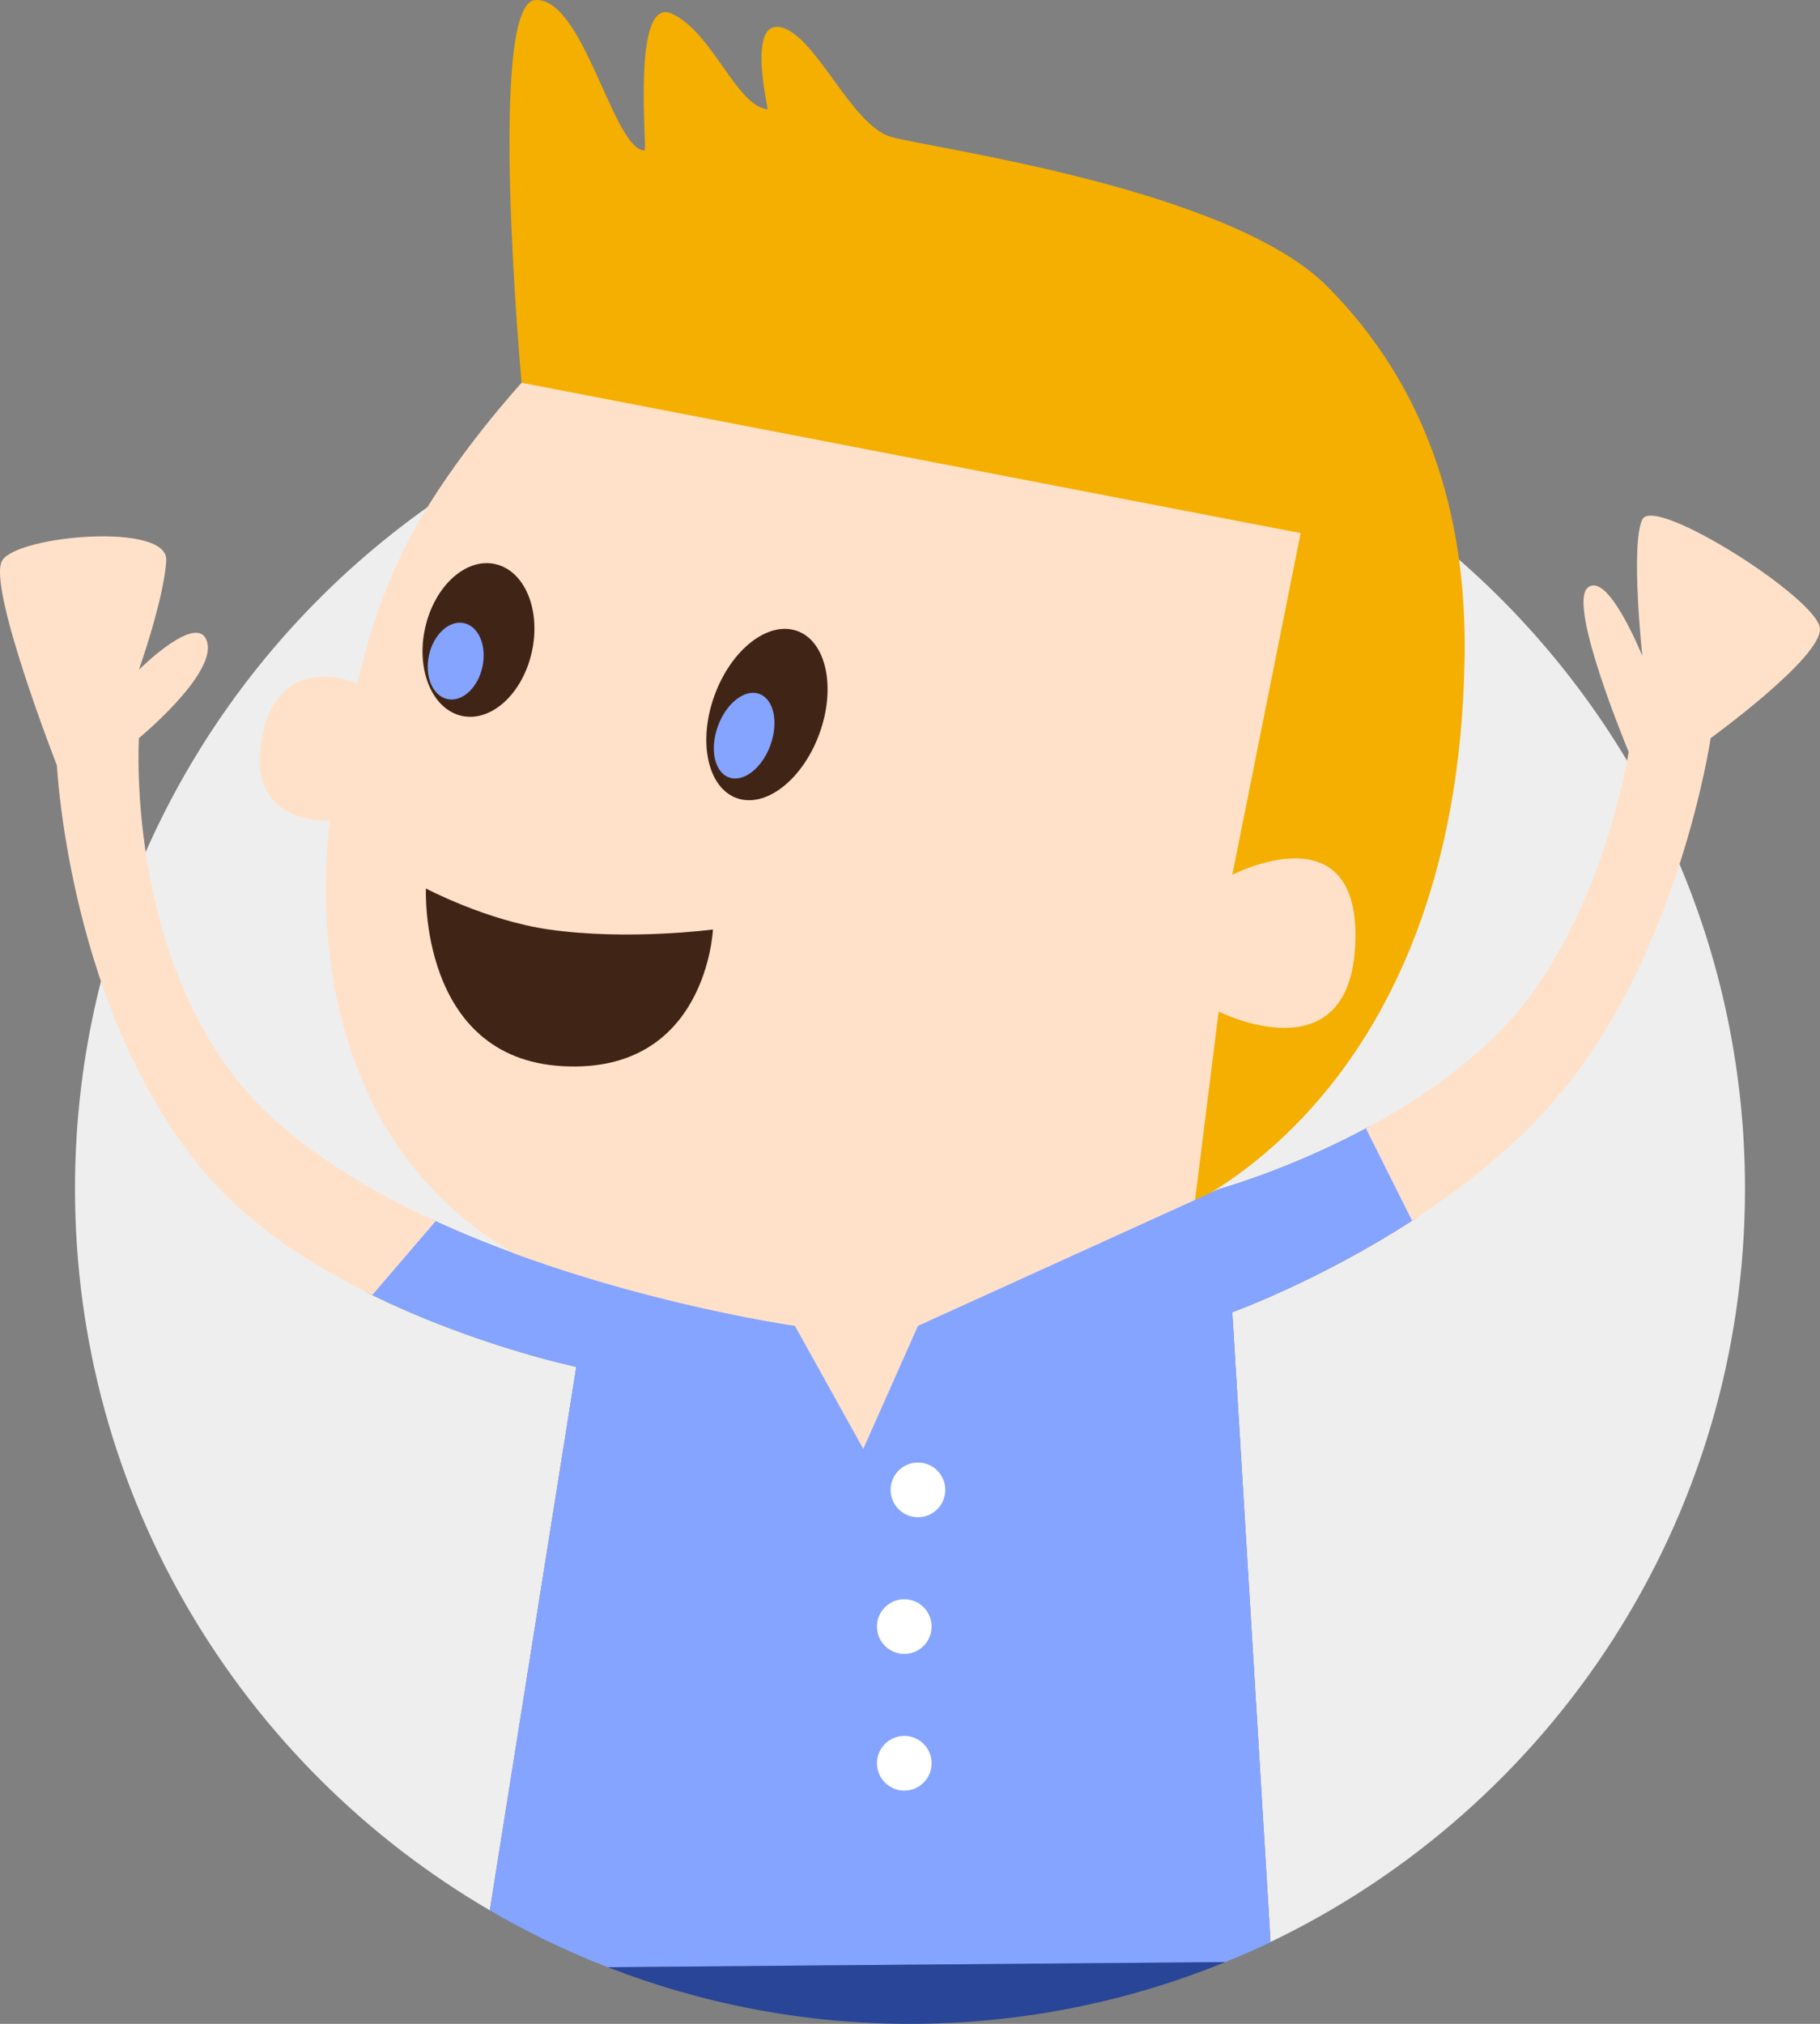 <?xml version="1.0" encoding="utf-8"?>
<!-- Generator: Adobe Illustrator 17.0.0, SVG Export Plug-In . SVG Version: 6.00 Build 0)  -->
<!DOCTYPE svg PUBLIC "-//W3C//DTD SVG 1.1//EN" "http://www.w3.org/Graphics/SVG/1.1/DTD/svg11.dtd">
<svg version="1.1" id="Livello_1" xmlns="http://www.w3.org/2000/svg" xmlns:xlink="http://www.w3.org/1999/xlink" x="0px" y="0px"
	 width="108.982px" height="121.179px" viewBox="0 0 108.982 121.179" enable-background="new 0 0 108.982 121.179"
	 xml:space="preserve">
<rect x="0" y="0" width="108.982" height="121.179" fill="#808080" stroke="none"/>
<g>
	<path fill="#EEEEEE" d="M76.082,116.288l-0.001-0.012c-0.008,0.004-0.017,0.008-0.025,0.012H76.082z"/>
	<path fill="#EEEEEE" d="M104.491,71.179c0-27.614-22.386-50-50-50s-50,22.386-50,50c0,18.438,9.987,34.533,24.839,43.202
		l5.177-32.539c0,0-5.992-1.254-12.214-4.3c-3.586-1.756,0.269-6.038,3.789-4.421c10.136,4.654,21.519,6.266,21.519,6.266
		l4.092,7.366l3.274-7.366l18.005-8.184c0,0,4.138-1.133,8.819-3.639c2.859-1.53,5.858,3.521,2.763,5.525
		c-5.597,3.623-10.764,5.48-10.764,5.48l2.291,37.707C92.884,108.219,104.491,91.059,104.491,71.179z"/>
</g>
<path fill="#F5AF00" d="M31.233,22.918c0,0-2.085-22.733,0.818-22.915s4.668,9.002,6.547,9.002c0.179,0-0.811-9.312,1.637-8.184
	s3.827,5.5,5.729,5.729c0.04-0.102-1.262-5.402,0.818-4.91c2.08,0.492,4.193,5.852,6.547,6.547
	c2.355,0.695,20.315,3.055,26.189,9.002s8.307,13.492,8.184,22.097C87.311,66.637,69.698,72.84,69.698,72.84L31.233,22.918z"/>
<path fill="#FFE1C9" d="M50.057,91.663c0,0-7.221-12.917-8.184-13.094c-26.477-3.437-22.097-29.462-22.097-29.462
	s-5.071,0.454-4.092-4.91s5.729-3.274,5.729-3.274s0.885-4.623,3.274-9.002c2.518-4.616,6.547-9.002,6.547-9.002l46.649,9.002
	L73.79,52.38c0,0,7.674-3.98,7.366,4.092s-8.184,4.092-8.184,4.092l-1.637,13.094L50.057,91.663z"/>
<ellipse transform="matrix(-0.94 -0.342 0.342 -0.94 74.457 98.725)" fill="#402517" cx="45.926" cy="42.803" rx="3.342" ry="5.32"/>
<ellipse transform="matrix(-0.214 0.977 -0.977 -0.214 72.203 18.522)" fill="#402517" cx="28.652" cy="38.301" rx="4.653" ry="3.274"/>
<path fill="#402517" d="M32.87,55.654c4.731,0.676,9.821,0,9.821,0s-0.371,8.664-9.002,8.184s-8.184-10.639-8.184-10.639
	S29.124,55.119,32.87,55.654z"/>
<path fill="#85A4FF" d="M81.791,67.565c-4.682,2.506-8.819,3.639-8.819,3.639l-18.005,8.184l-3.274,7.366l-4.092-7.366
	c0,0-11.382-1.611-21.519-6.266c-3.52-1.616-7.376,2.665-3.789,4.421c6.221,3.046,12.214,4.3,12.214,4.3l-5.177,32.539
	c2.249,1.313,4.609,2.453,7.064,3.407l36.978-0.309c0.916-0.374,1.822-0.766,2.709-1.191l-2.291-37.72c0,0,5.167-1.857,10.764-5.48
	C87.649,71.086,84.65,66.034,81.791,67.565z"/>
<g>
	<circle fill="#FFFFFF" cx="54.149" cy="105.576" r="1.637"/>
	<circle fill="#FFFFFF" cx="54.149" cy="97.392" r="1.637"/>
	<circle fill="#FFFFFF" cx="54.967" cy="89.208" r="1.637"/>
</g>
<g>
	<path fill="#FFE1C9" d="M81.791,67.564c2.859-1.53,5.921-3.572,8.367-6.181c5.788-6.174,7.366-16.368,7.366-16.368
		s-3.676-8.774-2.455-9.821s3.274,4.092,3.274,4.092s-0.717-6.693,0-8.184c0.717-1.491,10.575,4.79,10.639,6.547
		c0.064,1.757-6.547,6.547-6.547,6.547s-1.861,12.709-9.002,21.278c-2.557,3.069-5.783,5.609-8.879,7.613L81.791,67.564z"/>
	<path fill="#FFE1C9" d="M0.134,33.557c0.929-1.505,9.954-2.303,9.821,0s-1.637,6.547-1.637,6.547s3.586-3.581,4.092-1.637
		s-4.092,5.729-4.092,5.729s-0.929,14.751,8.184,22.915c2.691,2.41,6.062,4.391,9.582,6.007l-3.79,4.422
		c-3.587-1.756-7.249-4.105-9.884-7.156c-8.272-9.578-9.002-24.552-9.002-24.552S-0.795,35.062,0.134,33.557z"/>
</g>
<ellipse transform="matrix(-0.94 -0.342 0.342 -0.94 71.377 100.713)" fill="#85A4FF" cx="44.562" cy="44.068" rx="1.671" ry="2.66"/>
<ellipse transform="matrix(-0.214 0.977 -0.977 -0.214 71.783 21.39)" fill="#85A4FF" cx="27.289" cy="39.566" rx="2.327" ry="1.637"/>
<path fill="#284598" d="M54.491,121.179c6.683,0,13.054-1.321,18.882-3.7l-36.978,0.309
	C42.008,119.97,48.106,121.179,54.491,121.179z"/>
</svg>

